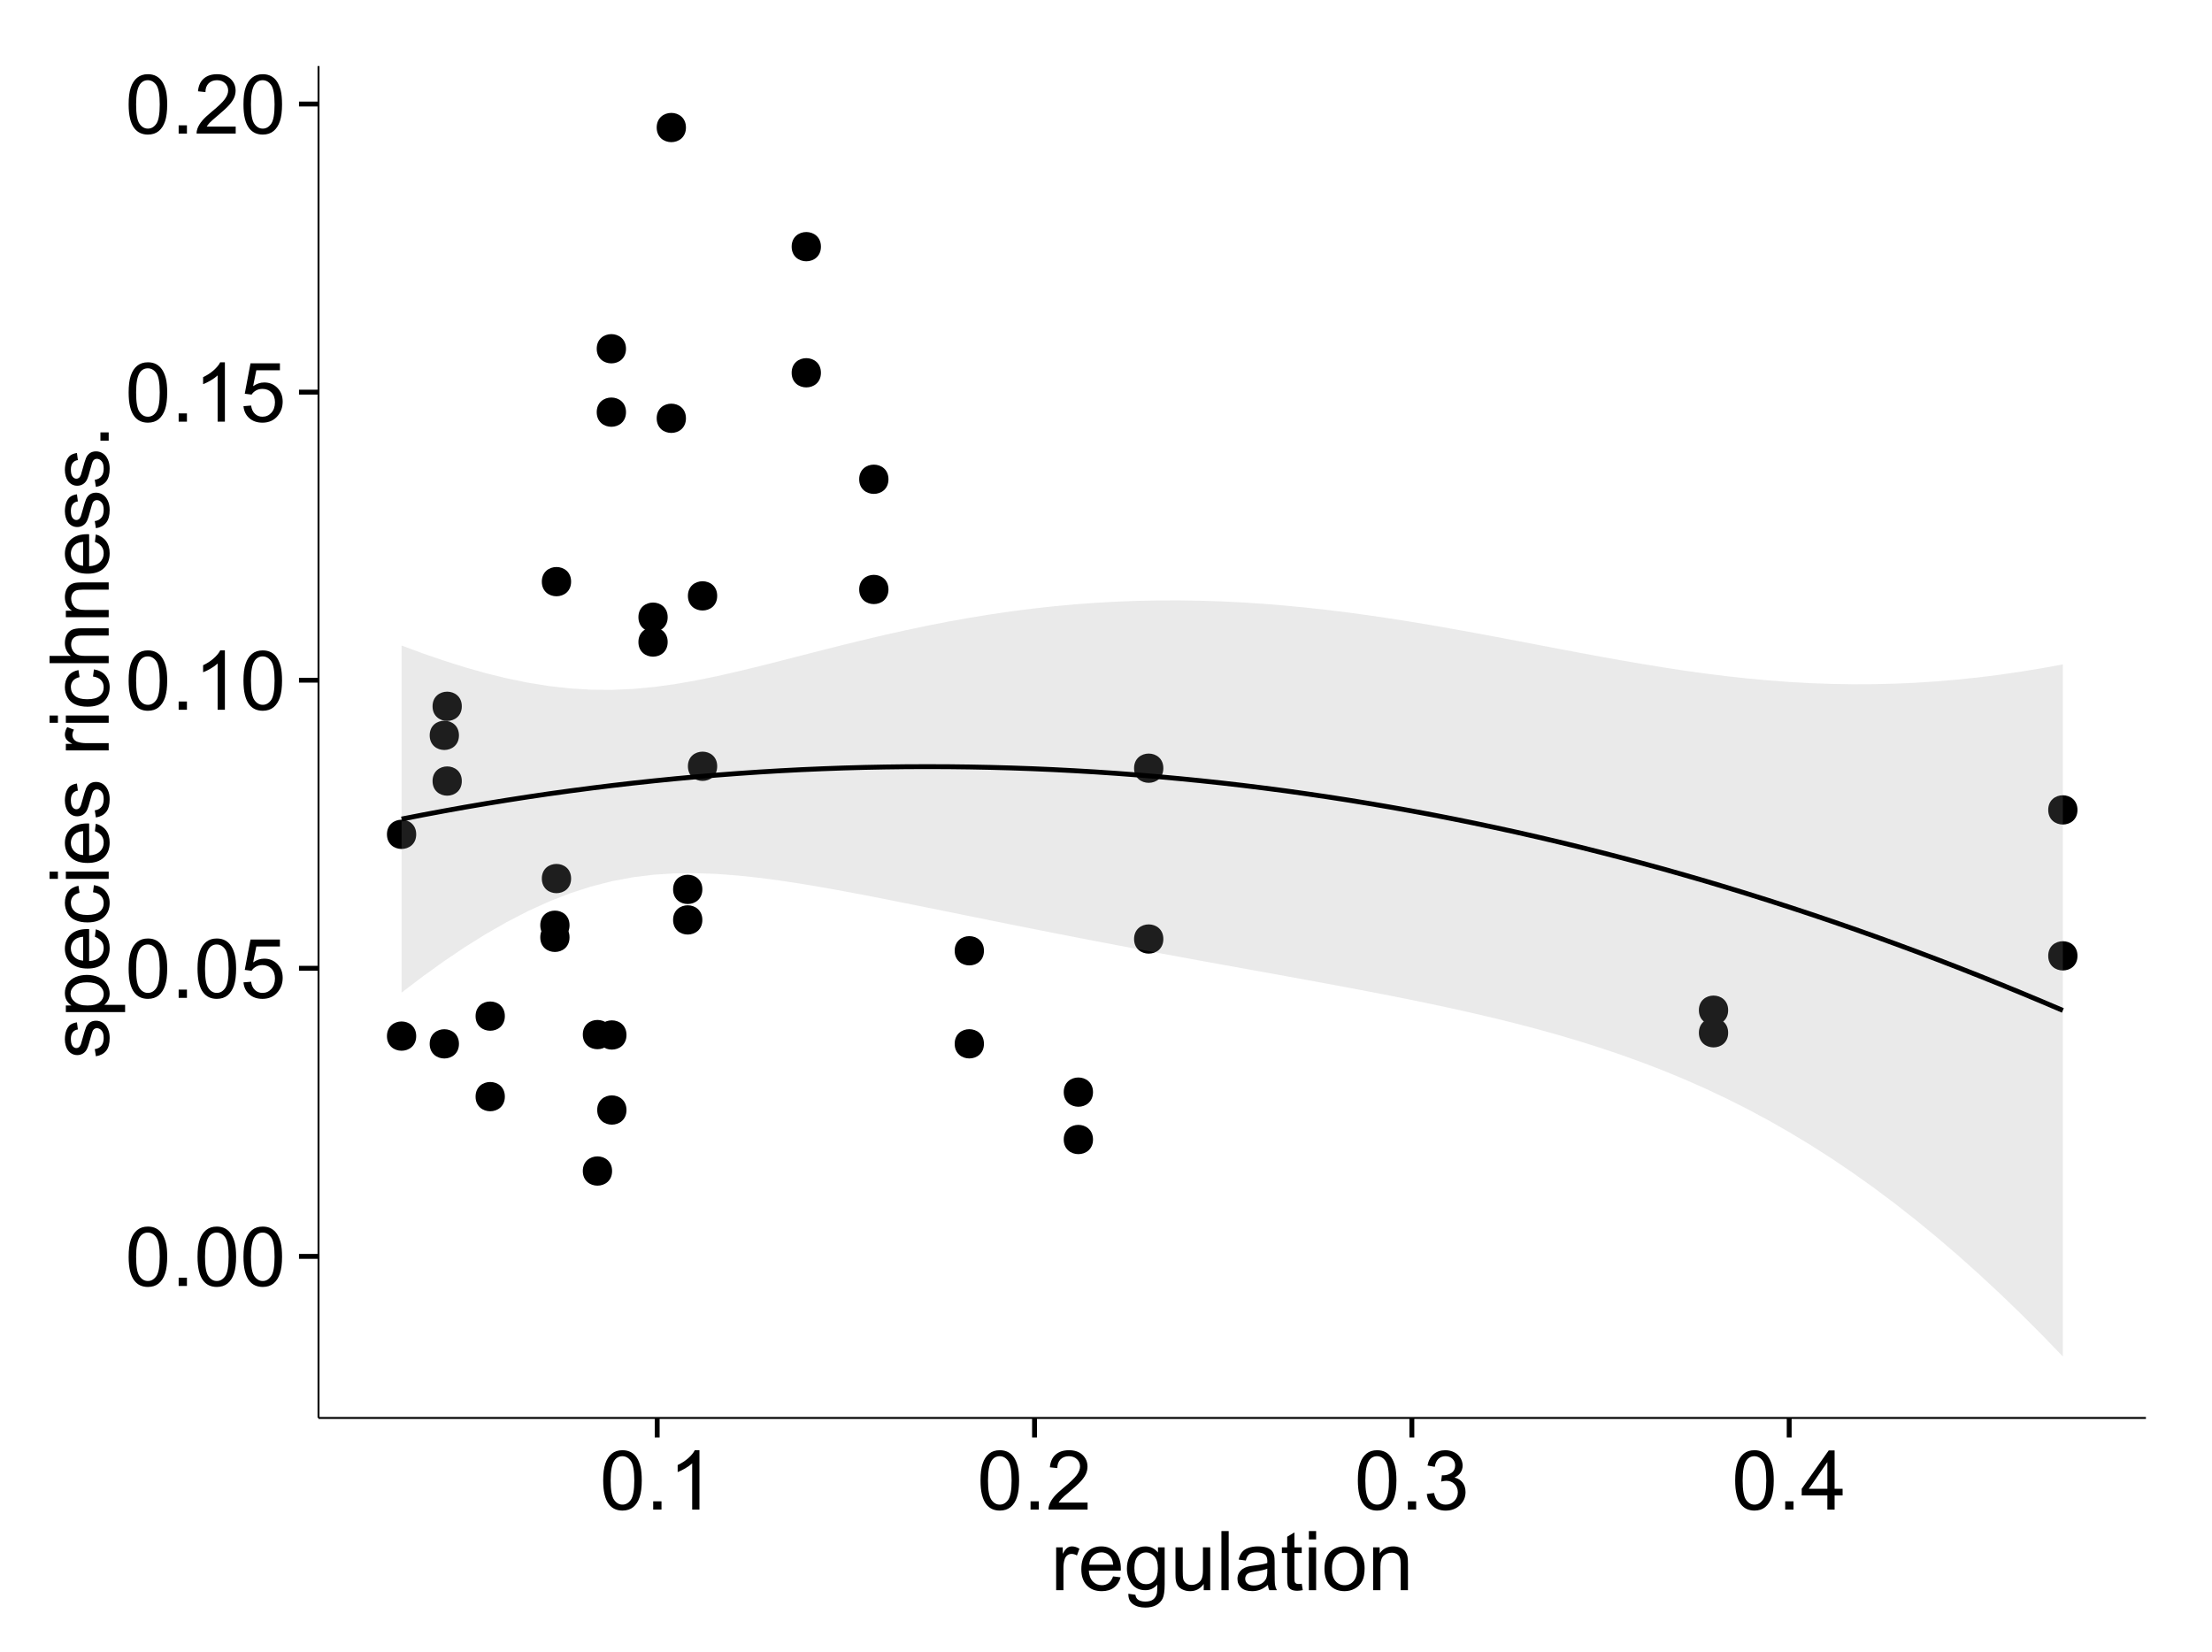 <?xml version="1.0" encoding="UTF-8"?>
<svg xmlns="http://www.w3.org/2000/svg" xmlns:xlink="http://www.w3.org/1999/xlink" width="482pt" height="360pt" viewBox="0 0 482 360" version="1.1">
<defs>
<g>
<symbol overflow="visible" id="glyph0-0">
<path style="stroke:none;" d="M 0.746 -6.355 C 0.742 -7.875 0.898 -9.102 1.215 -10.031 C 1.527 -10.961 1.996 -11.676 2.613 -12.18 C 3.23 -12.684 4.008 -12.938 4.949 -12.938 C 5.637 -12.938 6.242 -12.797 6.766 -12.52 C 7.285 -12.238 7.715 -11.836 8.059 -11.316 C 8.395 -10.789 8.664 -10.152 8.859 -9.398 C 9.051 -8.645 9.145 -7.629 9.148 -6.355 C 9.145 -4.84 8.992 -3.617 8.684 -2.691 C 8.371 -1.762 7.906 -1.047 7.289 -0.539 C 6.672 -0.035 5.891 0.215 4.949 0.219 C 3.703 0.215 2.727 -0.227 2.023 -1.117 C 1.168 -2.188 0.742 -3.934 0.746 -6.355 Z M 2.375 -6.355 C 2.371 -4.234 2.621 -2.824 3.117 -2.129 C 3.609 -1.426 4.219 -1.078 4.949 -1.082 C 5.672 -1.078 6.281 -1.43 6.781 -2.137 C 7.273 -2.836 7.523 -4.242 7.523 -6.355 C 7.523 -8.473 7.273 -9.883 6.781 -10.582 C 6.281 -11.277 5.664 -11.625 4.93 -11.629 C 4.199 -11.625 3.621 -11.316 3.191 -10.703 C 2.645 -9.918 2.371 -8.469 2.375 -6.355 Z M 2.375 -6.355 "/>
</symbol>
<symbol overflow="visible" id="glyph0-1">
<path style="stroke:none;" d="M 1.633 0 L 1.633 -1.801 L 3.438 -1.801 L 3.438 0 Z M 1.633 0 "/>
</symbol>
<symbol overflow="visible" id="glyph0-2">
<path style="stroke:none;" d="M 0.746 -3.375 L 2.406 -3.516 C 2.527 -2.707 2.812 -2.098 3.266 -1.691 C 3.711 -1.281 4.254 -1.078 4.887 -1.082 C 5.648 -1.078 6.293 -1.363 6.82 -1.941 C 7.344 -2.512 7.605 -3.273 7.609 -4.227 C 7.605 -5.125 7.352 -5.84 6.848 -6.363 C 6.34 -6.883 5.676 -7.141 4.859 -7.145 C 4.344 -7.141 3.887 -7.027 3.48 -6.797 C 3.07 -6.566 2.746 -6.266 2.516 -5.898 L 1.027 -6.09 L 2.277 -12.711 L 8.684 -12.711 L 8.684 -11.195 L 3.543 -11.195 L 2.848 -7.734 C 3.621 -8.273 4.43 -8.543 5.281 -8.543 C 6.402 -8.543 7.352 -8.152 8.129 -7.371 C 8.898 -6.59 9.285 -5.586 9.289 -4.367 C 9.285 -3.195 8.945 -2.188 8.27 -1.344 C 7.441 -0.301 6.316 0.215 4.887 0.219 C 3.715 0.215 2.758 -0.109 2.016 -0.766 C 1.273 -1.418 0.848 -2.289 0.746 -3.375 Z M 0.746 -3.375 "/>
</symbol>
<symbol overflow="visible" id="glyph0-3">
<path style="stroke:none;" d="M 6.707 0 L 5.125 0 L 5.125 -10.082 C 4.742 -9.715 4.242 -9.352 3.625 -8.988 C 3.004 -8.625 2.449 -8.352 1.961 -8.172 L 1.961 -9.703 C 2.844 -10.117 3.617 -10.621 4.281 -11.215 C 4.941 -11.805 5.41 -12.379 5.688 -12.938 L 6.707 -12.938 Z M 6.707 0 "/>
</symbol>
<symbol overflow="visible" id="glyph0-4">
<path style="stroke:none;" d="M 9.062 -1.52 L 9.062 0 L 0.547 0 C 0.531 -0.379 0.594 -0.742 0.73 -1.098 C 0.945 -1.676 1.293 -2.25 1.77 -2.812 C 2.246 -3.375 2.934 -4.023 3.84 -4.766 C 5.238 -5.906 6.188 -6.816 6.68 -7.492 C 7.172 -8.16 7.418 -8.793 7.418 -9.395 C 7.418 -10.02 7.191 -10.551 6.746 -10.98 C 6.293 -11.41 5.711 -11.625 4.992 -11.629 C 4.23 -11.625 3.621 -11.395 3.164 -10.941 C 2.703 -10.48 2.469 -9.848 2.469 -9.043 L 0.844 -9.211 C 0.953 -10.422 1.371 -11.344 2.102 -11.984 C 2.824 -12.617 3.801 -12.938 5.027 -12.938 C 6.262 -12.938 7.238 -12.594 7.961 -11.91 C 8.68 -11.223 9.039 -10.371 9.043 -9.359 C 9.039 -8.84 8.934 -8.336 8.727 -7.84 C 8.512 -7.34 8.164 -6.812 7.676 -6.266 C 7.188 -5.711 6.375 -4.957 5.238 -4 C 4.285 -3.199 3.676 -2.66 3.41 -2.379 C 3.141 -2.094 2.918 -1.805 2.742 -1.52 Z M 9.062 -1.52 "/>
</symbol>
<symbol overflow="visible" id="glyph0-5">
<path style="stroke:none;" d="M 0.758 -3.402 L 2.336 -3.613 C 2.516 -2.711 2.824 -2.062 3.266 -1.672 C 3.699 -1.273 4.23 -1.078 4.859 -1.082 C 5.602 -1.078 6.23 -1.336 6.746 -1.855 C 7.254 -2.367 7.512 -3.004 7.516 -3.77 C 7.512 -4.492 7.273 -5.094 6.801 -5.566 C 6.324 -6.035 5.723 -6.27 4.992 -6.273 C 4.691 -6.27 4.316 -6.211 3.875 -6.102 L 4.051 -7.488 C 4.152 -7.473 4.238 -7.465 4.305 -7.469 C 4.977 -7.465 5.582 -7.641 6.125 -7.996 C 6.66 -8.344 6.93 -8.887 6.934 -9.625 C 6.93 -10.199 6.734 -10.68 6.344 -11.062 C 5.949 -11.445 5.441 -11.637 4.824 -11.637 C 4.207 -11.637 3.695 -11.441 3.285 -11.055 C 2.875 -10.668 2.613 -10.09 2.496 -9.316 L 0.914 -9.598 C 1.105 -10.656 1.543 -11.477 2.23 -12.062 C 2.914 -12.645 3.766 -12.938 4.789 -12.938 C 5.488 -12.938 6.137 -12.785 6.73 -12.484 C 7.32 -12.18 7.773 -11.77 8.09 -11.25 C 8.402 -10.727 8.559 -10.172 8.562 -9.59 C 8.559 -9.031 8.41 -8.523 8.113 -8.066 C 7.812 -7.609 7.371 -7.246 6.785 -6.977 C 7.547 -6.801 8.137 -6.438 8.562 -5.883 C 8.98 -5.328 9.191 -4.633 9.195 -3.805 C 9.191 -2.676 8.781 -1.723 7.965 -0.945 C 7.141 -0.164 6.105 0.223 4.852 0.227 C 3.719 0.223 2.777 -0.109 2.035 -0.781 C 1.285 -1.453 0.859 -2.328 0.758 -3.402 Z M 0.758 -3.402 "/>
</symbol>
<symbol overflow="visible" id="glyph0-6">
<path style="stroke:none;" d="M 5.82 0 L 5.82 -3.086 L 0.227 -3.086 L 0.227 -4.535 L 6.109 -12.883 L 7.398 -12.883 L 7.398 -4.535 L 9.141 -4.535 L 9.141 -3.086 L 7.398 -3.086 L 7.398 0 Z M 5.82 -4.535 L 5.82 -10.344 L 1.785 -4.535 Z M 5.82 -4.535 "/>
</symbol>
<symbol overflow="visible" id="glyph0-7">
<path style="stroke:none;" d="M 1.168 0 L 1.168 -9.336 L 2.594 -9.336 L 2.594 -7.918 C 2.953 -8.578 3.289 -9.016 3.598 -9.23 C 3.906 -9.438 4.242 -9.543 4.613 -9.547 C 5.145 -9.543 5.688 -9.375 6.242 -9.035 L 5.695 -7.566 C 5.309 -7.793 4.922 -7.91 4.535 -7.91 C 4.188 -7.91 3.875 -7.805 3.602 -7.598 C 3.324 -7.387 3.129 -7.098 3.016 -6.734 C 2.836 -6.168 2.746 -5.555 2.75 -4.887 L 2.75 0 Z M 1.168 0 "/>
</symbol>
<symbol overflow="visible" id="glyph0-8">
<path style="stroke:none;" d="M 7.578 -3.008 L 9.211 -2.805 C 8.953 -1.848 8.473 -1.105 7.777 -0.578 C 7.078 -0.051 6.188 0.211 5.105 0.211 C 3.738 0.211 2.656 -0.207 1.859 -1.051 C 1.055 -1.887 0.656 -3.066 0.66 -4.586 C 0.656 -6.156 1.059 -7.375 1.871 -8.246 C 2.676 -9.109 3.727 -9.543 5.02 -9.547 C 6.266 -9.543 7.285 -9.117 8.078 -8.27 C 8.867 -7.418 9.262 -6.223 9.266 -4.684 C 9.262 -4.586 9.258 -4.445 9.254 -4.262 L 2.293 -4.262 C 2.348 -3.234 2.641 -2.449 3.164 -1.906 C 3.684 -1.359 4.332 -1.09 5.117 -1.09 C 5.691 -1.09 6.188 -1.242 6.598 -1.547 C 7.008 -1.852 7.332 -2.336 7.578 -3.008 Z M 2.383 -5.562 L 7.594 -5.562 C 7.523 -6.344 7.324 -6.934 6.996 -7.328 C 6.492 -7.934 5.836 -8.238 5.035 -8.242 C 4.305 -8.238 3.695 -7.996 3.203 -7.512 C 2.707 -7.027 2.434 -6.375 2.383 -5.562 Z M 2.383 -5.562 "/>
</symbol>
<symbol overflow="visible" id="glyph0-9">
<path style="stroke:none;" d="M 0.898 0.773 L 2.434 1 C 2.496 1.473 2.676 1.82 2.969 2.039 C 3.359 2.328 3.895 2.473 4.578 2.477 C 5.309 2.473 5.875 2.328 6.277 2.039 C 6.672 1.746 6.941 1.336 7.086 0.809 C 7.164 0.484 7.203 -0.191 7.199 -1.223 C 6.504 -0.406 5.641 0 4.613 0 C 3.324 0 2.332 -0.461 1.633 -1.387 C 0.926 -2.312 0.574 -3.422 0.578 -4.719 C 0.574 -5.605 0.734 -6.43 1.062 -7.184 C 1.383 -7.934 1.852 -8.516 2.465 -8.93 C 3.074 -9.34 3.793 -9.543 4.625 -9.547 C 5.719 -9.543 6.629 -9.098 7.348 -8.211 L 7.348 -9.336 L 8.805 -9.336 L 8.805 -1.266 C 8.801 0.188 8.652 1.215 8.359 1.824 C 8.062 2.426 7.594 2.906 6.953 3.262 C 6.309 3.609 5.52 3.785 4.586 3.789 C 3.473 3.785 2.574 3.535 1.887 3.035 C 1.199 2.535 0.867 1.781 0.898 0.773 Z M 2.207 -4.836 C 2.203 -3.605 2.445 -2.711 2.934 -2.152 C 3.418 -1.586 4.027 -1.305 4.766 -1.309 C 5.484 -1.305 6.094 -1.586 6.59 -2.148 C 7.078 -2.707 7.324 -3.586 7.328 -4.781 C 7.324 -5.922 7.07 -6.781 6.566 -7.363 C 6.059 -7.941 5.449 -8.23 4.738 -8.234 C 4.031 -8.23 3.434 -7.945 2.945 -7.379 C 2.449 -6.805 2.203 -5.957 2.207 -4.836 Z M 2.207 -4.836 "/>
</symbol>
<symbol overflow="visible" id="glyph0-10">
<path style="stroke:none;" d="M 7.305 0 L 7.305 -1.371 C 6.574 -0.316 5.586 0.211 4.344 0.211 C 3.789 0.211 3.273 0.105 2.797 -0.105 C 2.316 -0.316 1.965 -0.578 1.734 -0.898 C 1.504 -1.215 1.34 -1.609 1.25 -2.074 C 1.18 -2.383 1.148 -2.875 1.152 -3.551 L 1.152 -9.336 L 2.734 -9.336 L 2.734 -4.156 C 2.73 -3.328 2.762 -2.773 2.828 -2.488 C 2.926 -2.07 3.137 -1.742 3.461 -1.508 C 3.781 -1.266 4.18 -1.148 4.656 -1.152 C 5.129 -1.148 5.574 -1.27 5.992 -1.516 C 6.406 -1.758 6.699 -2.09 6.875 -2.508 C 7.047 -2.926 7.137 -3.531 7.137 -4.332 L 7.137 -9.336 L 8.719 -9.336 L 8.719 0 Z M 7.305 0 "/>
</symbol>
<symbol overflow="visible" id="glyph0-11">
<path style="stroke:none;" d="M 1.152 0 L 1.152 -12.883 L 2.734 -12.883 L 2.734 0 Z M 1.152 0 "/>
</symbol>
<symbol overflow="visible" id="glyph0-12">
<path style="stroke:none;" d="M 7.277 -1.152 C 6.691 -0.652 6.125 -0.301 5.586 -0.098 C 5.039 0.109 4.457 0.211 3.84 0.211 C 2.812 0.211 2.027 -0.039 1.477 -0.539 C 0.922 -1.039 0.645 -1.68 0.648 -2.461 C 0.645 -2.918 0.75 -3.336 0.961 -3.715 C 1.168 -4.09 1.438 -4.391 1.777 -4.621 C 2.113 -4.848 2.496 -5.02 2.918 -5.141 C 3.227 -5.219 3.695 -5.301 4.324 -5.379 C 5.602 -5.531 6.539 -5.711 7.145 -5.922 C 7.148 -6.137 7.152 -6.273 7.156 -6.336 C 7.152 -6.977 7.004 -7.434 6.707 -7.699 C 6.301 -8.055 5.699 -8.23 4.906 -8.234 C 4.156 -8.23 3.609 -8.102 3.258 -7.844 C 2.902 -7.582 2.637 -7.121 2.469 -6.461 L 0.922 -6.672 C 1.059 -7.332 1.293 -7.867 1.617 -8.273 C 1.938 -8.68 2.402 -8.992 3.016 -9.215 C 3.621 -9.434 4.328 -9.543 5.133 -9.547 C 5.93 -9.543 6.574 -9.449 7.074 -9.266 C 7.566 -9.074 7.934 -8.84 8.172 -8.555 C 8.402 -8.27 8.566 -7.91 8.664 -7.48 C 8.715 -7.207 8.742 -6.719 8.746 -6.02 L 8.746 -3.91 C 8.742 -2.434 8.773 -1.504 8.844 -1.117 C 8.906 -0.727 9.043 -0.355 9.246 0 L 7.594 0 C 7.43 -0.328 7.324 -0.711 7.277 -1.152 Z M 7.145 -4.684 C 6.566 -4.445 5.707 -4.246 4.562 -4.086 C 3.91 -3.988 3.449 -3.883 3.18 -3.77 C 2.91 -3.648 2.703 -3.477 2.555 -3.254 C 2.406 -3.027 2.332 -2.777 2.336 -2.504 C 2.332 -2.078 2.492 -1.727 2.816 -1.449 C 3.133 -1.164 3.602 -1.023 4.219 -1.027 C 4.828 -1.023 5.367 -1.156 5.844 -1.426 C 6.312 -1.691 6.664 -2.059 6.891 -2.523 C 7.059 -2.879 7.141 -3.406 7.145 -4.105 Z M 7.145 -4.684 "/>
</symbol>
<symbol overflow="visible" id="glyph0-13">
<path style="stroke:none;" d="M 4.641 -1.414 L 4.867 -0.016 C 4.422 0.078 4.023 0.121 3.672 0.125 C 3.098 0.121 2.652 0.035 2.336 -0.148 C 2.02 -0.328 1.797 -0.566 1.668 -0.863 C 1.539 -1.156 1.477 -1.781 1.477 -2.734 L 1.477 -8.102 L 0.316 -8.102 L 0.316 -9.336 L 1.477 -9.336 L 1.477 -11.645 L 3.051 -12.594 L 3.051 -9.336 L 4.641 -9.336 L 4.641 -8.102 L 3.051 -8.102 L 3.051 -2.645 C 3.047 -2.191 3.074 -1.902 3.133 -1.773 C 3.188 -1.645 3.277 -1.543 3.406 -1.465 C 3.527 -1.387 3.707 -1.348 3.945 -1.352 C 4.117 -1.348 4.352 -1.367 4.641 -1.414 Z M 4.641 -1.414 "/>
</symbol>
<symbol overflow="visible" id="glyph0-14">
<path style="stroke:none;" d="M 1.195 -11.066 L 1.195 -12.883 L 2.777 -12.883 L 2.777 -11.066 Z M 1.195 0 L 1.195 -9.336 L 2.777 -9.336 L 2.777 0 Z M 1.195 0 "/>
</symbol>
<symbol overflow="visible" id="glyph0-15">
<path style="stroke:none;" d="M 0.598 -4.668 C 0.598 -6.391 1.078 -7.672 2.039 -8.508 C 2.84 -9.199 3.816 -9.543 4.977 -9.547 C 6.254 -9.543 7.305 -9.125 8.121 -8.285 C 8.934 -7.441 9.34 -6.277 9.344 -4.797 C 9.34 -3.594 9.16 -2.648 8.801 -1.961 C 8.441 -1.27 7.914 -0.734 7.227 -0.359 C 6.535 0.023 5.785 0.211 4.977 0.211 C 3.664 0.211 2.609 -0.207 1.805 -1.047 C 1 -1.883 0.598 -3.09 0.598 -4.668 Z M 2.223 -4.668 C 2.219 -3.469 2.48 -2.574 3.004 -1.98 C 3.523 -1.387 4.18 -1.09 4.977 -1.09 C 5.758 -1.09 6.41 -1.387 6.934 -1.984 C 7.453 -2.582 7.715 -3.492 7.719 -4.719 C 7.715 -5.871 7.453 -6.746 6.93 -7.344 C 6.402 -7.934 5.75 -8.23 4.977 -8.234 C 4.18 -8.23 3.523 -7.938 3.004 -7.348 C 2.48 -6.754 2.219 -5.859 2.223 -4.668 Z M 2.223 -4.668 "/>
</symbol>
<symbol overflow="visible" id="glyph0-16">
<path style="stroke:none;" d="M 1.188 0 L 1.188 -9.336 L 2.609 -9.336 L 2.609 -8.008 C 3.293 -9.031 4.285 -9.543 5.582 -9.547 C 6.141 -9.543 6.656 -9.441 7.133 -9.242 C 7.602 -9.035 7.957 -8.77 8.191 -8.445 C 8.426 -8.113 8.59 -7.727 8.684 -7.277 C 8.742 -6.98 8.77 -6.465 8.773 -5.738 L 8.773 0 L 7.188 0 L 7.188 -5.68 C 7.184 -6.32 7.121 -6.801 7.004 -7.121 C 6.879 -7.438 6.66 -7.695 6.348 -7.887 C 6.031 -8.074 5.664 -8.168 5.246 -8.172 C 4.566 -8.168 3.984 -7.953 3.5 -7.531 C 3.008 -7.102 2.766 -6.293 2.77 -5.098 L 2.77 0 Z M 1.188 0 "/>
</symbol>
<symbol overflow="visible" id="glyph1-0">
<path style="stroke:none;" d="M -2.785 -0.555 L -3.031 -2.117 C -2.402 -2.203 -1.922 -2.449 -1.59 -2.852 C -1.254 -3.25 -1.09 -3.812 -1.09 -4.535 C -1.09 -5.262 -1.234 -5.801 -1.531 -6.152 C -1.824 -6.504 -2.172 -6.68 -2.574 -6.68 C -2.926 -6.68 -3.207 -6.523 -3.418 -6.215 C -3.555 -5.996 -3.734 -5.457 -3.953 -4.598 C -4.246 -3.434 -4.5 -2.629 -4.715 -2.184 C -4.926 -1.734 -5.223 -1.395 -5.602 -1.164 C -5.98 -0.93 -6.398 -0.812 -6.855 -0.816 C -7.27 -0.812 -7.652 -0.91 -8.012 -1.102 C -8.363 -1.293 -8.66 -1.551 -8.895 -1.883 C -9.074 -2.125 -9.227 -2.461 -9.355 -2.887 C -9.48 -3.309 -9.543 -3.766 -9.547 -4.254 C -9.543 -4.984 -9.438 -5.625 -9.23 -6.184 C -9.016 -6.734 -8.73 -7.145 -8.371 -7.41 C -8.008 -7.672 -7.527 -7.852 -6.926 -7.953 L -6.715 -6.406 C -7.195 -6.332 -7.57 -6.129 -7.84 -5.797 C -8.105 -5.457 -8.238 -4.98 -8.242 -4.367 C -8.238 -3.637 -8.117 -3.121 -7.883 -2.812 C -7.641 -2.5 -7.359 -2.344 -7.039 -2.348 C -6.832 -2.344 -6.648 -2.406 -6.484 -2.539 C -6.312 -2.664 -6.172 -2.867 -6.062 -3.148 C -6.004 -3.301 -5.871 -3.766 -5.66 -4.543 C -5.359 -5.66 -5.113 -6.441 -4.926 -6.887 C -4.734 -7.324 -4.457 -7.672 -4.094 -7.926 C -3.73 -8.176 -3.281 -8.301 -2.742 -8.305 C -2.211 -8.301 -1.711 -8.148 -1.25 -7.844 C -0.781 -7.535 -0.422 -7.09 -0.172 -6.512 C 0.086 -5.926 0.211 -5.27 0.211 -4.543 C 0.211 -3.328 -0.039 -2.406 -0.543 -1.77 C -1.047 -1.133 -1.793 -0.727 -2.785 -0.555 Z M -2.785 -0.555 "/>
</symbol>
<symbol overflow="visible" id="glyph1-1">
<path style="stroke:none;" d="M 3.578 -1.188 L -9.336 -1.188 L -9.336 -2.629 L -8.121 -2.629 C -8.594 -2.965 -8.949 -3.348 -9.188 -3.777 C -9.426 -4.203 -9.543 -4.723 -9.547 -5.336 C -9.543 -6.129 -9.34 -6.832 -8.93 -7.445 C -8.516 -8.051 -7.934 -8.512 -7.191 -8.824 C -6.441 -9.133 -5.625 -9.285 -4.738 -9.289 C -3.781 -9.285 -2.922 -9.113 -2.156 -8.773 C -1.391 -8.43 -0.805 -7.934 -0.398 -7.281 C 0.008 -6.625 0.211 -5.938 0.211 -5.219 C 0.211 -4.691 0.102 -4.219 -0.121 -3.801 C -0.344 -3.379 -0.625 -3.035 -0.965 -2.77 L 3.578 -2.77 Z M -4.613 -2.621 C -3.41 -2.613 -2.523 -2.855 -1.949 -3.348 C -1.375 -3.832 -1.09 -4.422 -1.09 -5.117 C -1.09 -5.816 -1.387 -6.418 -1.98 -6.922 C -2.574 -7.418 -3.496 -7.668 -4.746 -7.672 C -5.934 -7.668 -6.824 -7.426 -7.418 -6.938 C -8.008 -6.449 -8.301 -5.863 -8.305 -5.188 C -8.301 -4.508 -7.988 -3.914 -7.359 -3.398 C -6.727 -2.879 -5.809 -2.617 -4.613 -2.621 Z M -4.613 -2.621 "/>
</symbol>
<symbol overflow="visible" id="glyph1-2">
<path style="stroke:none;" d="M -3.004 -7.578 L -2.805 -9.211 C -1.848 -8.953 -1.105 -8.473 -0.578 -7.777 C -0.051 -7.078 0.211 -6.188 0.211 -5.105 C 0.211 -3.738 -0.207 -2.656 -1.051 -1.859 C -1.887 -1.055 -3.066 -0.656 -4.586 -0.66 C -6.156 -0.656 -7.375 -1.059 -8.246 -1.871 C -9.109 -2.676 -9.543 -3.727 -9.547 -5.02 C -9.543 -6.266 -9.117 -7.285 -8.27 -8.078 C -7.418 -8.867 -6.223 -9.262 -4.684 -9.266 C -4.586 -9.262 -4.445 -9.258 -4.262 -9.254 L -4.262 -2.293 C -3.234 -2.348 -2.449 -2.641 -1.906 -3.164 C -1.359 -3.684 -1.09 -4.332 -1.09 -5.117 C -1.09 -5.691 -1.242 -6.188 -1.547 -6.598 C -1.852 -7.008 -2.336 -7.332 -3.004 -7.578 Z M -5.562 -2.383 L -5.562 -7.594 C -6.344 -7.523 -6.934 -7.324 -7.328 -6.996 C -7.934 -6.492 -8.238 -5.836 -8.242 -5.035 C -8.238 -4.305 -7.996 -3.695 -7.512 -3.203 C -7.027 -2.707 -6.375 -2.434 -5.562 -2.383 Z M -5.562 -2.383 "/>
</symbol>
<symbol overflow="visible" id="glyph1-3">
<path style="stroke:none;" d="M -3.418 -7.277 L -3.215 -8.832 C -2.141 -8.66 -1.301 -8.227 -0.699 -7.527 C -0.09 -6.824 0.211 -5.965 0.211 -4.949 C 0.211 -3.668 -0.203 -2.641 -1.039 -1.867 C -1.871 -1.09 -3.07 -0.703 -4.633 -0.703 C -5.637 -0.703 -6.52 -0.867 -7.277 -1.203 C -8.031 -1.535 -8.598 -2.047 -8.977 -2.73 C -9.355 -3.41 -9.543 -4.152 -9.547 -4.957 C -9.543 -5.969 -9.289 -6.797 -8.777 -7.441 C -8.262 -8.086 -7.531 -8.5 -6.59 -8.684 L -6.355 -7.145 C -6.98 -6.996 -7.453 -6.738 -7.77 -6.367 C -8.082 -5.992 -8.238 -5.543 -8.242 -5.02 C -8.238 -4.219 -7.953 -3.57 -7.387 -3.074 C -6.812 -2.574 -5.91 -2.324 -4.676 -2.328 C -3.422 -2.324 -2.508 -2.566 -1.941 -3.047 C -1.371 -3.527 -1.09 -4.152 -1.09 -4.93 C -1.09 -5.547 -1.277 -6.066 -1.66 -6.484 C -2.035 -6.898 -2.621 -7.164 -3.418 -7.277 Z M -3.418 -7.277 "/>
</symbol>
<symbol overflow="visible" id="glyph1-4">
<path style="stroke:none;" d="M -11.066 -1.195 L -12.883 -1.195 L -12.883 -2.777 L -11.066 -2.777 Z M 0 -1.195 L -9.336 -1.195 L -9.336 -2.777 L 0 -2.777 Z M 0 -1.195 "/>
</symbol>
<symbol overflow="visible" id="glyph1-5">
<path style="stroke:none;" d=""/>
</symbol>
<symbol overflow="visible" id="glyph1-6">
<path style="stroke:none;" d="M 0 -1.168 L -9.336 -1.168 L -9.336 -2.594 L -7.918 -2.594 C -8.578 -2.953 -9.016 -3.289 -9.23 -3.598 C -9.438 -3.906 -9.543 -4.242 -9.547 -4.613 C -9.543 -5.145 -9.375 -5.688 -9.035 -6.242 L -7.566 -5.695 C -7.793 -5.309 -7.91 -4.922 -7.91 -4.535 C -7.91 -4.188 -7.805 -3.875 -7.598 -3.602 C -7.387 -3.324 -7.098 -3.129 -6.734 -3.016 C -6.168 -2.836 -5.555 -2.746 -4.887 -2.75 L 0 -2.75 Z M 0 -1.168 "/>
</symbol>
<symbol overflow="visible" id="glyph1-7">
<path style="stroke:none;" d="M 0 -1.188 L -12.883 -1.188 L -12.883 -2.77 L -8.262 -2.77 C -9.117 -3.504 -9.543 -4.434 -9.547 -5.562 C -9.543 -6.25 -9.406 -6.852 -9.137 -7.363 C -8.859 -7.871 -8.484 -8.234 -8.004 -8.457 C -7.523 -8.676 -6.824 -8.789 -5.914 -8.789 L 0 -8.789 L 0 -7.207 L -5.914 -7.207 C -6.703 -7.207 -7.281 -7.035 -7.641 -6.691 C -8 -6.348 -8.18 -5.863 -8.184 -5.238 C -8.18 -4.77 -8.059 -4.328 -7.816 -3.914 C -7.574 -3.5 -7.242 -3.203 -6.828 -3.031 C -6.406 -2.852 -5.832 -2.766 -5.105 -2.77 L 0 -2.77 Z M 0 -1.188 "/>
</symbol>
<symbol overflow="visible" id="glyph1-8">
<path style="stroke:none;" d="M 0 -1.188 L -9.336 -1.188 L -9.336 -2.609 L -8.008 -2.609 C -9.031 -3.293 -9.543 -4.285 -9.547 -5.582 C -9.543 -6.141 -9.441 -6.656 -9.242 -7.133 C -9.035 -7.602 -8.77 -7.957 -8.445 -8.191 C -8.113 -8.426 -7.727 -8.59 -7.277 -8.684 C -6.98 -8.742 -6.465 -8.77 -5.738 -8.773 L 0 -8.773 L 0 -7.188 L -5.68 -7.188 C -6.32 -7.184 -6.801 -7.121 -7.121 -7.004 C -7.438 -6.879 -7.695 -6.66 -7.887 -6.348 C -8.074 -6.031 -8.168 -5.664 -8.172 -5.246 C -8.168 -4.57 -7.953 -3.992 -7.531 -3.504 C -7.102 -3.012 -6.293 -2.766 -5.098 -2.77 L 0 -2.77 Z M 0 -1.188 "/>
</symbol>
<symbol overflow="visible" id="glyph1-9">
<path style="stroke:none;" d="M 0 -1.633 L -1.801 -1.633 L -1.801 -3.438 L 0 -3.438 Z M 0 -1.633 "/>
</symbol>
</g>
<clipPath id="clip1">
  <path d="M 69.406 14.398 L 468.602 14.398 L 468.602 309.953 L 69.406 309.953 Z M 69.406 14.398 "/>
</clipPath>
</defs>
<g id="surface5161">
<rect x="0" y="0" width="482" height="360" style="fill:rgb(100%,100%,100%);fill-opacity:1;stroke:none;"/>
<rect x="0" y="0" width="482" height="360" style="fill:rgb(100%,100%,100%);fill-opacity:1;stroke:none;"/>
<path style="fill:none;stroke-width:1.063;stroke-linecap:round;stroke-linejoin:round;stroke:rgb(100%,100%,100%);stroke-opacity:1;stroke-miterlimit:10;" d="M 0 360 L 482 360 L 482 0 L 0 0 Z M 0 360 "/>
<g clip-path="url(#clip1)" clip-rule="nonzero">
<path style=" stroke:none;fill-rule:nonzero;fill:rgb(100%,100%,100%);fill-opacity:1;" d="M 69.406 308.957 L 467.602 308.957 L 467.602 14.402 L 69.406 14.402 Z M 69.406 308.957 "/>
<path style=" stroke:none;fill-rule:nonzero;fill:rgb(0%,0%,0%);fill-opacity:1;" d="M 99.566 170.184 C 99.566 173.02 95.316 173.02 95.316 170.184 C 95.316 167.348 99.566 167.348 99.566 170.184 "/>
<path style=" stroke:none;fill-rule:nonzero;fill:rgb(0%,0%,0%);fill-opacity:1;" d="M 252.43 204.605 C 252.43 207.438 248.18 207.438 248.18 204.605 C 248.18 201.77 252.43 201.77 252.43 204.605 "/>
<path style=" stroke:none;fill-rule:nonzero;fill:rgb(0%,0%,0%);fill-opacity:1;" d="M 89.629 225.762 C 89.629 228.594 85.379 228.594 85.379 225.762 C 85.379 222.926 89.629 222.926 89.629 225.762 "/>
<path style=" stroke:none;fill-rule:nonzero;fill:rgb(0%,0%,0%);fill-opacity:1;" d="M 252.43 167.387 C 252.43 170.219 248.18 170.219 248.18 167.387 C 248.18 164.551 252.43 164.551 252.43 167.387 "/>
<path style=" stroke:none;fill-rule:nonzero;fill:rgb(0%,0%,0%);fill-opacity:1;" d="M 177.816 81.227 C 177.816 84.059 173.566 84.059 173.566 81.227 C 173.566 78.391 177.816 78.391 177.816 81.227 "/>
<path style=" stroke:none;fill-rule:nonzero;fill:rgb(0%,0%,0%);fill-opacity:1;" d="M 451.625 208.27 C 451.625 211.105 447.375 211.105 447.375 208.27 C 447.375 205.434 451.625 205.434 451.625 208.27 "/>
<path style=" stroke:none;fill-rule:nonzero;fill:rgb(0%,0%,0%);fill-opacity:1;" d="M 451.625 176.473 C 451.625 179.309 447.375 179.309 447.375 176.473 C 447.375 173.637 451.625 173.637 451.625 176.473 "/>
<path style=" stroke:none;fill-rule:nonzero;fill:rgb(0%,0%,0%);fill-opacity:1;" d="M 98.945 160.23 C 98.945 163.066 94.691 163.066 94.691 160.23 C 94.691 157.395 98.945 157.395 98.945 160.23 "/>
<path style=" stroke:none;fill-rule:nonzero;fill:rgb(0%,0%,0%);fill-opacity:1;" d="M 98.945 227.449 C 98.945 230.281 94.691 230.281 94.691 227.449 C 94.691 224.613 98.945 224.613 98.945 227.449 "/>
<path style=" stroke:none;fill-rule:nonzero;fill:rgb(0%,0%,0%);fill-opacity:1;" d="M 123.039 201.602 C 123.039 204.438 118.789 204.438 118.789 201.602 C 118.789 198.77 123.039 198.77 123.039 201.602 "/>
<path style=" stroke:none;fill-rule:nonzero;fill:rgb(0%,0%,0%);fill-opacity:1;" d="M 155.215 129.836 C 155.215 132.672 150.961 132.672 150.961 129.836 C 150.961 127.004 155.215 127.004 155.215 129.836 "/>
<path style=" stroke:none;fill-rule:nonzero;fill:rgb(0%,0%,0%);fill-opacity:1;" d="M 155.215 166.965 C 155.215 169.801 150.961 169.801 150.961 166.965 C 150.961 164.133 155.215 164.133 155.215 166.965 "/>
<path style=" stroke:none;fill-rule:nonzero;fill:rgb(0%,0%,0%);fill-opacity:1;" d="M 192.535 104.426 C 192.535 107.262 188.281 107.262 188.281 104.426 C 188.281 101.59 192.535 101.59 192.535 104.426 "/>
<path style=" stroke:none;fill-rule:nonzero;fill:rgb(0%,0%,0%);fill-opacity:1;" d="M 135.344 75.992 C 135.344 78.824 131.09 78.824 131.09 75.992 C 131.09 73.156 135.344 73.156 135.344 75.992 "/>
<path style=" stroke:none;fill-rule:nonzero;fill:rgb(0%,0%,0%);fill-opacity:1;" d="M 135.344 89.805 C 135.344 92.641 131.09 92.641 131.09 89.805 C 131.09 86.973 135.344 86.973 135.344 89.805 "/>
<path style=" stroke:none;fill-rule:nonzero;fill:rgb(0%,0%,0%);fill-opacity:1;" d="M 375.508 225.035 C 375.508 227.867 371.254 227.867 371.254 225.035 C 371.254 222.199 375.508 222.199 375.508 225.035 "/>
<path style=" stroke:none;fill-rule:nonzero;fill:rgb(0%,0%,0%);fill-opacity:1;" d="M 375.508 220.113 C 375.508 222.949 371.254 222.949 371.254 220.113 C 371.254 217.281 375.508 217.281 375.508 220.113 "/>
<path style=" stroke:none;fill-rule:nonzero;fill:rgb(0%,0%,0%);fill-opacity:1;" d="M 177.816 53.746 C 177.816 56.578 173.566 56.578 173.566 53.746 C 173.566 50.91 177.816 50.91 177.816 53.746 "/>
<path style=" stroke:none;fill-rule:nonzero;fill:rgb(0%,0%,0%);fill-opacity:1;" d="M 192.535 128.441 C 192.535 131.273 188.281 131.273 188.281 128.441 C 188.281 125.605 192.535 125.605 192.535 128.441 "/>
<path style=" stroke:none;fill-rule:nonzero;fill:rgb(0%,0%,0%);fill-opacity:1;" d="M 123.039 204.238 C 123.039 207.074 118.789 207.074 118.789 204.238 C 118.789 201.406 123.039 201.406 123.039 204.238 "/>
<path style=" stroke:none;fill-rule:nonzero;fill:rgb(0%,0%,0%);fill-opacity:1;" d="M 89.629 181.797 C 89.629 184.629 85.379 184.629 85.379 181.797 C 85.379 178.961 89.629 178.961 89.629 181.797 "/>
<path style=" stroke:none;fill-rule:nonzero;fill:rgb(0%,0%,0%);fill-opacity:1;" d="M 99.566 153.898 C 99.566 156.734 95.316 156.734 95.316 153.898 C 95.316 151.062 99.566 151.062 99.566 153.898 "/>
<path style=" stroke:none;fill-rule:nonzero;fill:rgb(0%,0%,0%);fill-opacity:1;" d="M 237.102 248.289 C 237.102 251.125 232.852 251.125 232.852 248.289 C 232.852 245.457 237.102 245.457 237.102 248.289 "/>
<path style=" stroke:none;fill-rule:nonzero;fill:rgb(0%,0%,0%);fill-opacity:1;" d="M 237.102 237.965 C 237.102 240.797 232.852 240.797 232.852 237.965 C 232.852 235.129 237.102 235.129 237.102 237.965 "/>
<path style=" stroke:none;fill-rule:nonzero;fill:rgb(0%,0%,0%);fill-opacity:1;" d="M 148.406 91.145 C 148.406 93.98 144.156 93.98 144.156 91.145 C 144.156 88.309 148.406 88.309 148.406 91.145 "/>
<path style=" stroke:none;fill-rule:nonzero;fill:rgb(0%,0%,0%);fill-opacity:1;" d="M 148.406 27.789 C 148.406 30.625 144.156 30.625 144.156 27.789 C 144.156 24.953 148.406 24.953 148.406 27.789 "/>
<path style=" stroke:none;fill-rule:nonzero;fill:rgb(0%,0%,0%);fill-opacity:1;" d="M 213.344 207.168 C 213.344 210.004 209.09 210.004 209.09 207.168 C 209.09 204.332 213.344 204.332 213.344 207.168 "/>
<path style=" stroke:none;fill-rule:nonzero;fill:rgb(0%,0%,0%);fill-opacity:1;" d="M 213.344 227.438 C 213.344 230.273 209.09 230.273 209.09 227.438 C 209.09 224.602 213.344 224.602 213.344 227.438 "/>
<path style=" stroke:none;fill-rule:nonzero;fill:rgb(0%,0%,0%);fill-opacity:1;" d="M 108.945 221.406 C 108.945 224.242 104.691 224.242 104.691 221.406 C 104.691 218.57 108.945 218.57 108.945 221.406 "/>
<path style=" stroke:none;fill-rule:nonzero;fill:rgb(0%,0%,0%);fill-opacity:1;" d="M 108.945 238.949 C 108.945 241.781 104.691 241.781 104.691 238.949 C 104.691 236.113 108.945 236.113 108.945 238.949 "/>
<path style=" stroke:none;fill-rule:nonzero;fill:rgb(0%,0%,0%);fill-opacity:1;" d="M 123.383 126.738 C 123.383 129.574 119.133 129.574 119.133 126.738 C 119.133 123.902 123.383 123.902 123.383 126.738 "/>
<path style=" stroke:none;fill-rule:nonzero;fill:rgb(0%,0%,0%);fill-opacity:1;" d="M 123.383 191.43 C 123.383 194.266 119.133 194.266 119.133 191.43 C 119.133 188.598 123.383 188.598 123.383 191.43 "/>
<path style=" stroke:none;fill-rule:nonzero;fill:rgb(0%,0%,0%);fill-opacity:1;" d="M 132.312 225.426 C 132.312 228.262 128.059 228.262 128.059 225.426 C 128.059 222.594 132.312 222.594 132.312 225.426 "/>
<path style=" stroke:none;fill-rule:nonzero;fill:rgb(0%,0%,0%);fill-opacity:1;" d="M 132.312 255.156 C 132.312 257.992 128.059 257.992 128.059 255.156 C 128.059 252.32 132.312 252.32 132.312 255.156 "/>
<path style=" stroke:none;fill-rule:nonzero;fill:rgb(0%,0%,0%);fill-opacity:1;" d="M 144.426 134.48 C 144.426 137.316 140.176 137.316 140.176 134.48 C 140.176 131.648 144.426 131.648 144.426 134.48 "/>
<path style=" stroke:none;fill-rule:nonzero;fill:rgb(0%,0%,0%);fill-opacity:1;" d="M 144.426 139.895 C 144.426 142.73 140.176 142.73 140.176 139.895 C 140.176 137.059 144.426 137.059 144.426 139.895 "/>
<path style=" stroke:none;fill-rule:nonzero;fill:rgb(0%,0%,0%);fill-opacity:1;" d="M 151.98 193.789 C 151.98 196.625 147.73 196.625 147.73 193.789 C 147.73 190.957 151.98 190.957 151.98 193.789 "/>
<path style=" stroke:none;fill-rule:nonzero;fill:rgb(0%,0%,0%);fill-opacity:1;" d="M 151.98 200.445 C 151.98 203.277 147.73 203.277 147.73 200.445 C 147.73 197.609 151.98 197.609 151.98 200.445 "/>
<path style=" stroke:none;fill-rule:nonzero;fill:rgb(0%,0%,0%);fill-opacity:1;" d="M 135.449 225.516 C 135.449 228.352 131.195 228.352 131.195 225.516 C 131.195 222.68 135.449 222.68 135.449 225.516 "/>
<path style=" stroke:none;fill-rule:nonzero;fill:rgb(0%,0%,0%);fill-opacity:1;" d="M 135.449 241.863 C 135.449 244.699 131.195 244.699 131.195 241.863 C 131.195 239.031 135.449 239.031 135.449 241.863 "/>
<path style=" stroke:none;fill-rule:nonzero;fill:rgb(0%,0%,0%);fill-opacity:1;" d="M 100.629 170.184 C 100.629 174.438 94.254 174.438 94.254 170.184 C 94.254 165.934 100.629 165.934 100.629 170.184 "/>
<path style=" stroke:none;fill-rule:nonzero;fill:rgb(0%,0%,0%);fill-opacity:1;" d="M 253.496 204.605 C 253.496 208.855 247.117 208.855 247.117 204.605 C 247.117 200.352 253.496 200.352 253.496 204.605 "/>
<path style=" stroke:none;fill-rule:nonzero;fill:rgb(0%,0%,0%);fill-opacity:1;" d="M 90.691 225.762 C 90.691 230.012 84.316 230.012 84.316 225.762 C 84.316 221.508 90.691 221.508 90.691 225.762 "/>
<path style=" stroke:none;fill-rule:nonzero;fill:rgb(0%,0%,0%);fill-opacity:1;" d="M 253.496 167.387 C 253.496 171.637 247.117 171.637 247.117 167.387 C 247.117 163.133 253.496 163.133 253.496 167.387 "/>
<path style=" stroke:none;fill-rule:nonzero;fill:rgb(0%,0%,0%);fill-opacity:1;" d="M 178.883 81.227 C 178.883 85.477 172.504 85.477 172.504 81.227 C 172.504 76.973 178.883 76.973 178.883 81.227 "/>
<path style=" stroke:none;fill-rule:nonzero;fill:rgb(0%,0%,0%);fill-opacity:1;" d="M 452.688 208.27 C 452.688 212.523 446.312 212.523 446.312 208.27 C 446.312 204.02 452.688 204.02 452.688 208.27 "/>
<path style=" stroke:none;fill-rule:nonzero;fill:rgb(0%,0%,0%);fill-opacity:1;" d="M 452.688 176.473 C 452.688 180.723 446.312 180.723 446.312 176.473 C 446.312 172.219 452.688 172.219 452.688 176.473 "/>
<path style=" stroke:none;fill-rule:nonzero;fill:rgb(0%,0%,0%);fill-opacity:1;" d="M 100.008 160.23 C 100.008 164.48 93.629 164.48 93.629 160.23 C 93.629 155.977 100.008 155.977 100.008 160.23 "/>
<path style=" stroke:none;fill-rule:nonzero;fill:rgb(0%,0%,0%);fill-opacity:1;" d="M 100.008 227.449 C 100.008 231.699 93.629 231.699 93.629 227.449 C 93.629 223.195 100.008 223.195 100.008 227.449 "/>
<path style=" stroke:none;fill-rule:nonzero;fill:rgb(0%,0%,0%);fill-opacity:1;" d="M 124.102 201.602 C 124.102 205.855 117.727 205.855 117.727 201.602 C 117.727 197.352 124.102 197.352 124.102 201.602 "/>
<path style=" stroke:none;fill-rule:nonzero;fill:rgb(0%,0%,0%);fill-opacity:1;" d="M 156.277 129.836 C 156.277 134.09 149.898 134.09 149.898 129.836 C 149.898 125.586 156.277 125.586 156.277 129.836 "/>
<path style=" stroke:none;fill-rule:nonzero;fill:rgb(0%,0%,0%);fill-opacity:1;" d="M 156.277 166.965 C 156.277 171.219 149.898 171.219 149.898 166.965 C 149.898 162.715 156.277 162.715 156.277 166.965 "/>
<path style=" stroke:none;fill-rule:nonzero;fill:rgb(0%,0%,0%);fill-opacity:1;" d="M 193.598 104.426 C 193.598 108.68 187.219 108.68 187.219 104.426 C 187.219 100.176 193.598 100.176 193.598 104.426 "/>
<path style=" stroke:none;fill-rule:nonzero;fill:rgb(0%,0%,0%);fill-opacity:1;" d="M 136.406 75.992 C 136.406 80.242 130.027 80.242 130.027 75.992 C 130.027 71.738 136.406 71.738 136.406 75.992 "/>
<path style=" stroke:none;fill-rule:nonzero;fill:rgb(0%,0%,0%);fill-opacity:1;" d="M 136.406 89.805 C 136.406 94.059 130.027 94.059 130.027 89.805 C 130.027 85.555 136.406 85.555 136.406 89.805 "/>
<path style=" stroke:none;fill-rule:nonzero;fill:rgb(0%,0%,0%);fill-opacity:1;" d="M 376.57 225.035 C 376.57 229.285 370.191 229.285 370.191 225.035 C 370.191 220.781 376.57 220.781 376.57 225.035 "/>
<path style=" stroke:none;fill-rule:nonzero;fill:rgb(0%,0%,0%);fill-opacity:1;" d="M 376.57 220.113 C 376.57 224.367 370.191 224.367 370.191 220.113 C 370.191 215.863 376.57 215.863 376.57 220.113 "/>
<path style=" stroke:none;fill-rule:nonzero;fill:rgb(0%,0%,0%);fill-opacity:1;" d="M 178.883 53.746 C 178.883 57.996 172.504 57.996 172.504 53.746 C 172.504 49.492 178.883 49.492 178.883 53.746 "/>
<path style=" stroke:none;fill-rule:nonzero;fill:rgb(0%,0%,0%);fill-opacity:1;" d="M 193.598 128.441 C 193.598 132.691 187.219 132.691 187.219 128.441 C 187.219 124.188 193.598 124.188 193.598 128.441 "/>
<path style=" stroke:none;fill-rule:nonzero;fill:rgb(0%,0%,0%);fill-opacity:1;" d="M 124.102 204.238 C 124.102 208.492 117.727 208.492 117.727 204.238 C 117.727 199.988 124.102 199.988 124.102 204.238 "/>
<path style=" stroke:none;fill-rule:nonzero;fill:rgb(0%,0%,0%);fill-opacity:1;" d="M 90.691 181.797 C 90.691 186.047 84.316 186.047 84.316 181.797 C 84.316 177.543 90.691 177.543 90.691 181.797 "/>
<path style=" stroke:none;fill-rule:nonzero;fill:rgb(0%,0%,0%);fill-opacity:1;" d="M 100.629 153.898 C 100.629 158.148 94.254 158.148 94.254 153.898 C 94.254 149.645 100.629 149.645 100.629 153.898 "/>
<path style=" stroke:none;fill-rule:nonzero;fill:rgb(0%,0%,0%);fill-opacity:1;" d="M 238.168 248.289 C 238.168 252.543 231.789 252.543 231.789 248.289 C 231.789 244.039 238.168 244.039 238.168 248.289 "/>
<path style=" stroke:none;fill-rule:nonzero;fill:rgb(0%,0%,0%);fill-opacity:1;" d="M 238.168 237.965 C 238.168 242.215 231.789 242.215 231.789 237.965 C 231.789 233.711 238.168 233.711 238.168 237.965 "/>
<path style=" stroke:none;fill-rule:nonzero;fill:rgb(0%,0%,0%);fill-opacity:1;" d="M 149.469 91.145 C 149.469 95.395 143.094 95.395 143.094 91.145 C 143.094 86.891 149.469 86.891 149.469 91.145 "/>
<path style=" stroke:none;fill-rule:nonzero;fill:rgb(0%,0%,0%);fill-opacity:1;" d="M 149.469 27.789 C 149.469 32.039 143.094 32.039 143.094 27.789 C 143.094 23.535 149.469 23.535 149.469 27.789 "/>
<path style=" stroke:none;fill-rule:nonzero;fill:rgb(0%,0%,0%);fill-opacity:1;" d="M 214.406 207.168 C 214.406 211.418 208.027 211.418 208.027 207.168 C 208.027 202.914 214.406 202.914 214.406 207.168 "/>
<path style=" stroke:none;fill-rule:nonzero;fill:rgb(0%,0%,0%);fill-opacity:1;" d="M 214.406 227.438 C 214.406 231.691 208.027 231.691 208.027 227.438 C 208.027 223.188 214.406 223.188 214.406 227.438 "/>
<path style=" stroke:none;fill-rule:nonzero;fill:rgb(0%,0%,0%);fill-opacity:1;" d="M 110.008 221.406 C 110.008 225.656 103.629 225.656 103.629 221.406 C 103.629 217.152 110.008 217.152 110.008 221.406 "/>
<path style=" stroke:none;fill-rule:nonzero;fill:rgb(0%,0%,0%);fill-opacity:1;" d="M 110.008 238.949 C 110.008 243.199 103.629 243.199 103.629 238.949 C 103.629 234.695 110.008 234.695 110.008 238.949 "/>
<path style=" stroke:none;fill-rule:nonzero;fill:rgb(0%,0%,0%);fill-opacity:1;" d="M 124.445 126.738 C 124.445 130.988 118.066 130.988 118.066 126.738 C 118.066 122.484 124.445 122.484 124.445 126.738 "/>
<path style=" stroke:none;fill-rule:nonzero;fill:rgb(0%,0%,0%);fill-opacity:1;" d="M 124.445 191.43 C 124.445 195.684 118.066 195.684 118.066 191.43 C 118.066 187.18 124.445 187.18 124.445 191.43 "/>
<path style=" stroke:none;fill-rule:nonzero;fill:rgb(0%,0%,0%);fill-opacity:1;" d="M 133.375 225.426 C 133.375 229.68 126.996 229.68 126.996 225.426 C 126.996 221.176 133.375 221.176 133.375 225.426 "/>
<path style=" stroke:none;fill-rule:nonzero;fill:rgb(0%,0%,0%);fill-opacity:1;" d="M 133.375 255.156 C 133.375 259.41 126.996 259.41 126.996 255.156 C 126.996 250.906 133.375 250.906 133.375 255.156 "/>
<path style=" stroke:none;fill-rule:nonzero;fill:rgb(0%,0%,0%);fill-opacity:1;" d="M 145.488 134.48 C 145.488 138.734 139.113 138.734 139.113 134.48 C 139.113 130.23 145.488 130.23 145.488 134.48 "/>
<path style=" stroke:none;fill-rule:nonzero;fill:rgb(0%,0%,0%);fill-opacity:1;" d="M 145.488 139.895 C 145.488 144.145 139.113 144.145 139.113 139.895 C 139.113 135.641 145.488 135.641 145.488 139.895 "/>
<path style=" stroke:none;fill-rule:nonzero;fill:rgb(0%,0%,0%);fill-opacity:1;" d="M 153.043 193.789 C 153.043 198.043 146.668 198.043 146.668 193.789 C 146.668 189.539 153.043 189.539 153.043 193.789 "/>
<path style=" stroke:none;fill-rule:nonzero;fill:rgb(0%,0%,0%);fill-opacity:1;" d="M 153.043 200.445 C 153.043 204.695 146.668 204.695 146.668 200.445 C 146.668 196.191 153.043 196.191 153.043 200.445 "/>
<path style=" stroke:none;fill-rule:nonzero;fill:rgb(0%,0%,0%);fill-opacity:1;" d="M 136.512 225.516 C 136.512 229.766 130.133 229.766 130.133 225.516 C 130.133 221.262 136.512 221.262 136.512 225.516 "/>
<path style=" stroke:none;fill-rule:nonzero;fill:rgb(0%,0%,0%);fill-opacity:1;" d="M 136.512 241.863 C 136.512 246.117 130.133 246.117 130.133 241.863 C 130.133 237.613 136.512 237.613 136.512 241.863 "/>
<path style=" stroke:none;fill-rule:nonzero;fill:rgb(60%,60%,60%);fill-opacity:0.2;" d="M 87.504 140.652 L 92.086 142.352 L 96.668 143.93 L 101.25 145.375 L 105.832 146.672 L 110.414 147.801 L 114.996 148.742 L 119.578 149.48 L 124.164 149.996 L 128.746 150.277 L 133.328 150.316 L 137.91 150.117 L 142.492 149.691 L 147.074 149.066 L 151.656 148.266 L 156.238 147.332 L 160.82 146.289 L 165.402 145.176 L 169.984 144.02 L 174.566 142.844 L 179.148 141.672 L 183.73 140.516 L 188.312 139.395 L 192.895 138.32 L 197.477 137.297 L 202.059 136.336 L 206.641 135.441 L 211.223 134.621 L 215.809 133.875 L 220.391 133.203 L 224.973 132.617 L 229.555 132.113 L 234.137 131.688 L 238.719 131.352 L 243.301 131.094 L 247.883 130.922 L 252.465 130.832 L 257.047 130.824 L 261.629 130.895 L 266.211 131.043 L 270.793 131.27 L 275.375 131.57 L 279.957 131.945 L 284.539 132.387 L 289.121 132.891 L 293.703 133.457 L 298.285 134.082 L 302.867 134.758 L 307.453 135.48 L 312.035 136.246 L 316.617 137.047 L 321.199 137.879 L 325.781 138.73 L 330.363 139.602 L 339.527 141.352 L 344.109 142.215 L 348.691 143.066 L 353.273 143.887 L 357.855 144.676 L 362.438 145.422 L 367.02 146.121 L 371.602 146.758 L 376.184 147.328 L 380.766 147.832 L 385.348 148.254 L 389.93 148.598 L 394.512 148.852 L 399.098 149.02 L 403.68 149.098 L 408.262 149.078 L 412.844 148.969 L 417.426 148.766 L 422.008 148.465 L 426.59 148.074 L 431.172 147.59 L 435.754 147.016 L 440.336 146.352 L 444.918 145.602 L 449.5 144.766 L 449.5 295.566 L 444.918 290.828 L 440.336 286.25 L 435.754 281.832 L 431.172 277.578 L 426.59 273.484 L 422.008 269.559 L 417.426 265.797 L 412.844 262.203 L 408.262 258.773 L 403.68 255.516 L 399.098 252.418 L 394.512 249.488 L 389.93 246.719 L 385.348 244.109 L 380.766 241.656 L 376.184 239.352 L 371.602 237.188 L 367.02 235.168 L 362.438 233.273 L 357.855 231.508 L 353.273 229.855 L 348.691 228.309 L 344.109 226.863 L 339.527 225.504 L 334.945 224.23 L 330.363 223.027 L 325.781 221.895 L 321.199 220.816 L 316.617 219.785 L 312.035 218.805 L 307.453 217.855 L 302.867 216.941 L 298.285 216.051 L 293.703 215.184 L 289.121 214.328 L 284.539 213.488 L 279.957 212.652 L 266.211 210.168 L 261.629 209.336 L 257.047 208.496 L 252.465 207.652 L 247.883 206.797 L 243.301 205.934 L 238.719 205.059 L 234.137 204.176 L 229.555 203.281 L 224.973 202.375 L 220.391 201.461 L 215.809 200.539 L 211.223 199.613 L 202.059 197.754 L 197.477 196.832 L 192.895 195.922 L 188.312 195.027 L 183.73 194.164 L 179.148 193.34 L 174.566 192.57 L 169.984 191.871 L 165.402 191.262 L 160.82 190.773 L 156.238 190.426 L 151.656 190.258 L 147.074 190.301 L 142.492 190.586 L 137.91 191.148 L 133.328 192.008 L 128.746 193.18 L 124.164 194.664 L 119.578 196.461 L 114.996 198.547 L 110.414 200.918 L 105.832 203.543 L 101.25 206.406 L 96.668 209.496 L 92.086 212.793 L 87.504 216.281 Z M 87.504 140.652 "/>
<path style="fill:none;stroke-width:1.063;stroke-linecap:butt;stroke-linejoin:round;stroke:rgb(0%,0%,0%);stroke-opacity:1;stroke-miterlimit:1;" d="M 87.504 178.465 L 92.086 177.57 L 96.668 176.715 L 101.25 175.891 L 105.832 175.105 L 110.414 174.359 L 114.996 173.645 L 119.578 172.969 L 124.164 172.332 L 128.746 171.73 L 133.328 171.164 L 137.91 170.633 L 142.492 170.141 L 147.074 169.684 L 151.656 169.262 L 156.238 168.879 L 160.82 168.531 L 165.402 168.219 L 169.984 167.945 L 174.566 167.707 L 179.148 167.508 L 183.73 167.34 L 188.312 167.211 L 192.895 167.121 L 197.477 167.062 L 202.059 167.047 L 206.641 167.062 L 211.223 167.117 L 215.809 167.207 L 220.391 167.332 L 224.973 167.496 L 229.555 167.695 L 234.137 167.934 L 238.719 168.203 L 243.301 168.512 L 247.883 168.859 L 252.465 169.242 L 257.047 169.66 L 261.629 170.113 L 266.211 170.605 L 270.793 171.133 L 275.375 171.699 L 279.957 172.297 L 284.539 172.938 L 289.121 173.609 L 293.703 174.32 L 298.285 175.066 L 302.867 175.852 L 307.453 176.668 L 312.035 177.523 L 316.617 178.418 L 321.199 179.348 L 325.781 180.312 L 330.363 181.312 L 334.945 182.352 L 339.527 183.426 L 344.109 184.539 L 348.691 185.688 L 353.273 186.871 L 357.855 188.094 L 362.438 189.348 L 367.02 190.645 L 371.602 191.973 L 376.184 193.34 L 380.766 194.742 L 385.348 196.184 L 389.93 197.66 L 394.512 199.172 L 399.098 200.719 L 403.68 202.305 L 408.262 203.926 L 412.844 205.586 L 417.426 207.281 L 422.008 209.012 L 426.59 210.781 L 431.172 212.586 L 435.754 214.426 L 440.336 216.301 L 444.918 218.215 L 449.5 220.164 "/>
</g>
<path style="fill:none;stroke-width:0.425;stroke-linecap:butt;stroke-linejoin:round;stroke:rgb(0%,0%,0%);stroke-opacity:1;stroke-miterlimit:10;" d="M 69.406 308.957 L 69.406 14.398 "/>
<g style="fill:rgb(0%,0%,0%);fill-opacity:1;">
  <use xlink:href="#glyph0-0" x="27.285" y="280.199"/>
  <use xlink:href="#glyph0-1" x="37.296" y="280.199"/>
  <use xlink:href="#glyph0-0" x="42.297" y="280.199"/>
  <use xlink:href="#glyph0-0" x="52.308" y="280.199"/>
</g>
<g style="fill:rgb(0%,0%,0%);fill-opacity:1;">
  <use xlink:href="#glyph0-0" x="27.285" y="217.426"/>
  <use xlink:href="#glyph0-1" x="37.296" y="217.426"/>
  <use xlink:href="#glyph0-0" x="42.297" y="217.426"/>
  <use xlink:href="#glyph0-2" x="52.308" y="217.426"/>
</g>
<g style="fill:rgb(0%,0%,0%);fill-opacity:1;">
  <use xlink:href="#glyph0-0" x="27.285" y="154.652"/>
  <use xlink:href="#glyph0-1" x="37.296" y="154.652"/>
  <use xlink:href="#glyph0-3" x="42.297" y="154.652"/>
  <use xlink:href="#glyph0-0" x="52.308" y="154.652"/>
</g>
<g style="fill:rgb(0%,0%,0%);fill-opacity:1;">
  <use xlink:href="#glyph0-0" x="27.285" y="91.879"/>
  <use xlink:href="#glyph0-1" x="37.296" y="91.879"/>
  <use xlink:href="#glyph0-3" x="42.297" y="91.879"/>
  <use xlink:href="#glyph0-2" x="52.308" y="91.879"/>
</g>
<g style="fill:rgb(0%,0%,0%);fill-opacity:1;">
  <use xlink:href="#glyph0-0" x="27.285" y="29.105"/>
  <use xlink:href="#glyph0-1" x="37.296" y="29.105"/>
  <use xlink:href="#glyph0-4" x="42.297" y="29.105"/>
  <use xlink:href="#glyph0-0" x="52.308" y="29.105"/>
</g>
<path style="fill:none;stroke-width:1.063;stroke-linecap:butt;stroke-linejoin:round;stroke:rgb(0%,0%,0%);stroke-opacity:1;stroke-miterlimit:10;" d="M 65.152 273.754 L 69.406 273.754 "/>
<path style="fill:none;stroke-width:1.063;stroke-linecap:butt;stroke-linejoin:round;stroke:rgb(0%,0%,0%);stroke-opacity:1;stroke-miterlimit:10;" d="M 65.152 210.984 L 69.406 210.984 "/>
<path style="fill:none;stroke-width:1.063;stroke-linecap:butt;stroke-linejoin:round;stroke:rgb(0%,0%,0%);stroke-opacity:1;stroke-miterlimit:10;" d="M 65.152 148.211 L 69.406 148.211 "/>
<path style="fill:none;stroke-width:1.063;stroke-linecap:butt;stroke-linejoin:round;stroke:rgb(0%,0%,0%);stroke-opacity:1;stroke-miterlimit:10;" d="M 65.152 85.438 L 69.406 85.438 "/>
<path style="fill:none;stroke-width:1.063;stroke-linecap:butt;stroke-linejoin:round;stroke:rgb(0%,0%,0%);stroke-opacity:1;stroke-miterlimit:10;" d="M 65.152 22.664 L 69.406 22.664 "/>
<path style="fill:none;stroke-width:0.425;stroke-linecap:butt;stroke-linejoin:round;stroke:rgb(0%,0%,0%);stroke-opacity:1;stroke-miterlimit:10;" d="M 69.406 308.957 L 467.602 308.957 "/>
<path style="fill:none;stroke-width:1.063;stroke-linecap:butt;stroke-linejoin:round;stroke:rgb(0%,0%,0%);stroke-opacity:1;stroke-miterlimit:10;" d="M 143.203 313.207 L 143.203 308.957 "/>
<path style="fill:none;stroke-width:1.063;stroke-linecap:butt;stroke-linejoin:round;stroke:rgb(0%,0%,0%);stroke-opacity:1;stroke-miterlimit:10;" d="M 225.426 313.207 L 225.426 308.957 "/>
<path style="fill:none;stroke-width:1.063;stroke-linecap:butt;stroke-linejoin:round;stroke:rgb(0%,0%,0%);stroke-opacity:1;stroke-miterlimit:10;" d="M 307.648 313.207 L 307.648 308.957 "/>
<path style="fill:none;stroke-width:1.063;stroke-linecap:butt;stroke-linejoin:round;stroke:rgb(0%,0%,0%);stroke-opacity:1;stroke-miterlimit:10;" d="M 389.867 313.207 L 389.867 308.957 "/>
<g style="fill:rgb(0%,0%,0%);fill-opacity:1;">
  <use xlink:href="#glyph0-0" x="130.691" y="328.926"/>
  <use xlink:href="#glyph0-1" x="140.702" y="328.926"/>
  <use xlink:href="#glyph0-3" x="145.703" y="328.926"/>
</g>
<g style="fill:rgb(0%,0%,0%);fill-opacity:1;">
  <use xlink:href="#glyph0-0" x="212.914" y="328.926"/>
  <use xlink:href="#glyph0-1" x="222.925" y="328.926"/>
  <use xlink:href="#glyph0-4" x="227.926" y="328.926"/>
</g>
<g style="fill:rgb(0%,0%,0%);fill-opacity:1;">
  <use xlink:href="#glyph0-0" x="295.137" y="328.926"/>
  <use xlink:href="#glyph0-1" x="305.147" y="328.926"/>
  <use xlink:href="#glyph0-5" x="310.148" y="328.926"/>
</g>
<g style="fill:rgb(0%,0%,0%);fill-opacity:1;">
  <use xlink:href="#glyph0-0" x="377.355" y="328.926"/>
  <use xlink:href="#glyph0-1" x="387.366" y="328.926"/>
  <use xlink:href="#glyph0-6" x="392.367" y="328.926"/>
</g>
<g style="fill:rgb(0%,0%,0%);fill-opacity:1;">
  <use xlink:href="#glyph0-7" x="228.973" y="346.492"/>
  <use xlink:href="#glyph0-8" x="234.967" y="346.492"/>
  <use xlink:href="#glyph0-9" x="244.978" y="346.492"/>
  <use xlink:href="#glyph0-10" x="254.988" y="346.492"/>
  <use xlink:href="#glyph0-11" x="264.999" y="346.492"/>
  <use xlink:href="#glyph0-12" x="268.998" y="346.492"/>
  <use xlink:href="#glyph0-13" x="279.009" y="346.492"/>
  <use xlink:href="#glyph0-14" x="284.01" y="346.492"/>
  <use xlink:href="#glyph0-15" x="288.009" y="346.492"/>
  <use xlink:href="#glyph0-16" x="298.02" y="346.492"/>
</g>
<g style="fill:rgb(0%,0%,0%);fill-opacity:1;">
  <use xlink:href="#glyph1-0" x="23.684" y="230.711"/>
  <use xlink:href="#glyph1-1" x="23.684" y="221.711"/>
  <use xlink:href="#glyph1-2" x="23.684" y="211.7"/>
  <use xlink:href="#glyph1-3" x="23.684" y="201.689"/>
  <use xlink:href="#glyph1-4" x="23.684" y="192.689"/>
  <use xlink:href="#glyph1-2" x="23.684" y="188.69"/>
  <use xlink:href="#glyph1-0" x="23.684" y="178.68"/>
  <use xlink:href="#glyph1-5" x="23.684" y="169.68"/>
  <use xlink:href="#glyph1-6" x="23.684" y="164.679"/>
  <use xlink:href="#glyph1-4" x="23.684" y="158.685"/>
  <use xlink:href="#glyph1-3" x="23.684" y="154.686"/>
  <use xlink:href="#glyph1-7" x="23.684" y="145.686"/>
  <use xlink:href="#glyph1-8" x="23.684" y="135.675"/>
  <use xlink:href="#glyph1-2" x="23.684" y="125.664"/>
  <use xlink:href="#glyph1-0" x="23.684" y="115.653"/>
  <use xlink:href="#glyph1-0" x="23.684" y="106.653"/>
  <use xlink:href="#glyph1-9" x="23.684" y="97.653"/>
</g>
</g>
</svg>
